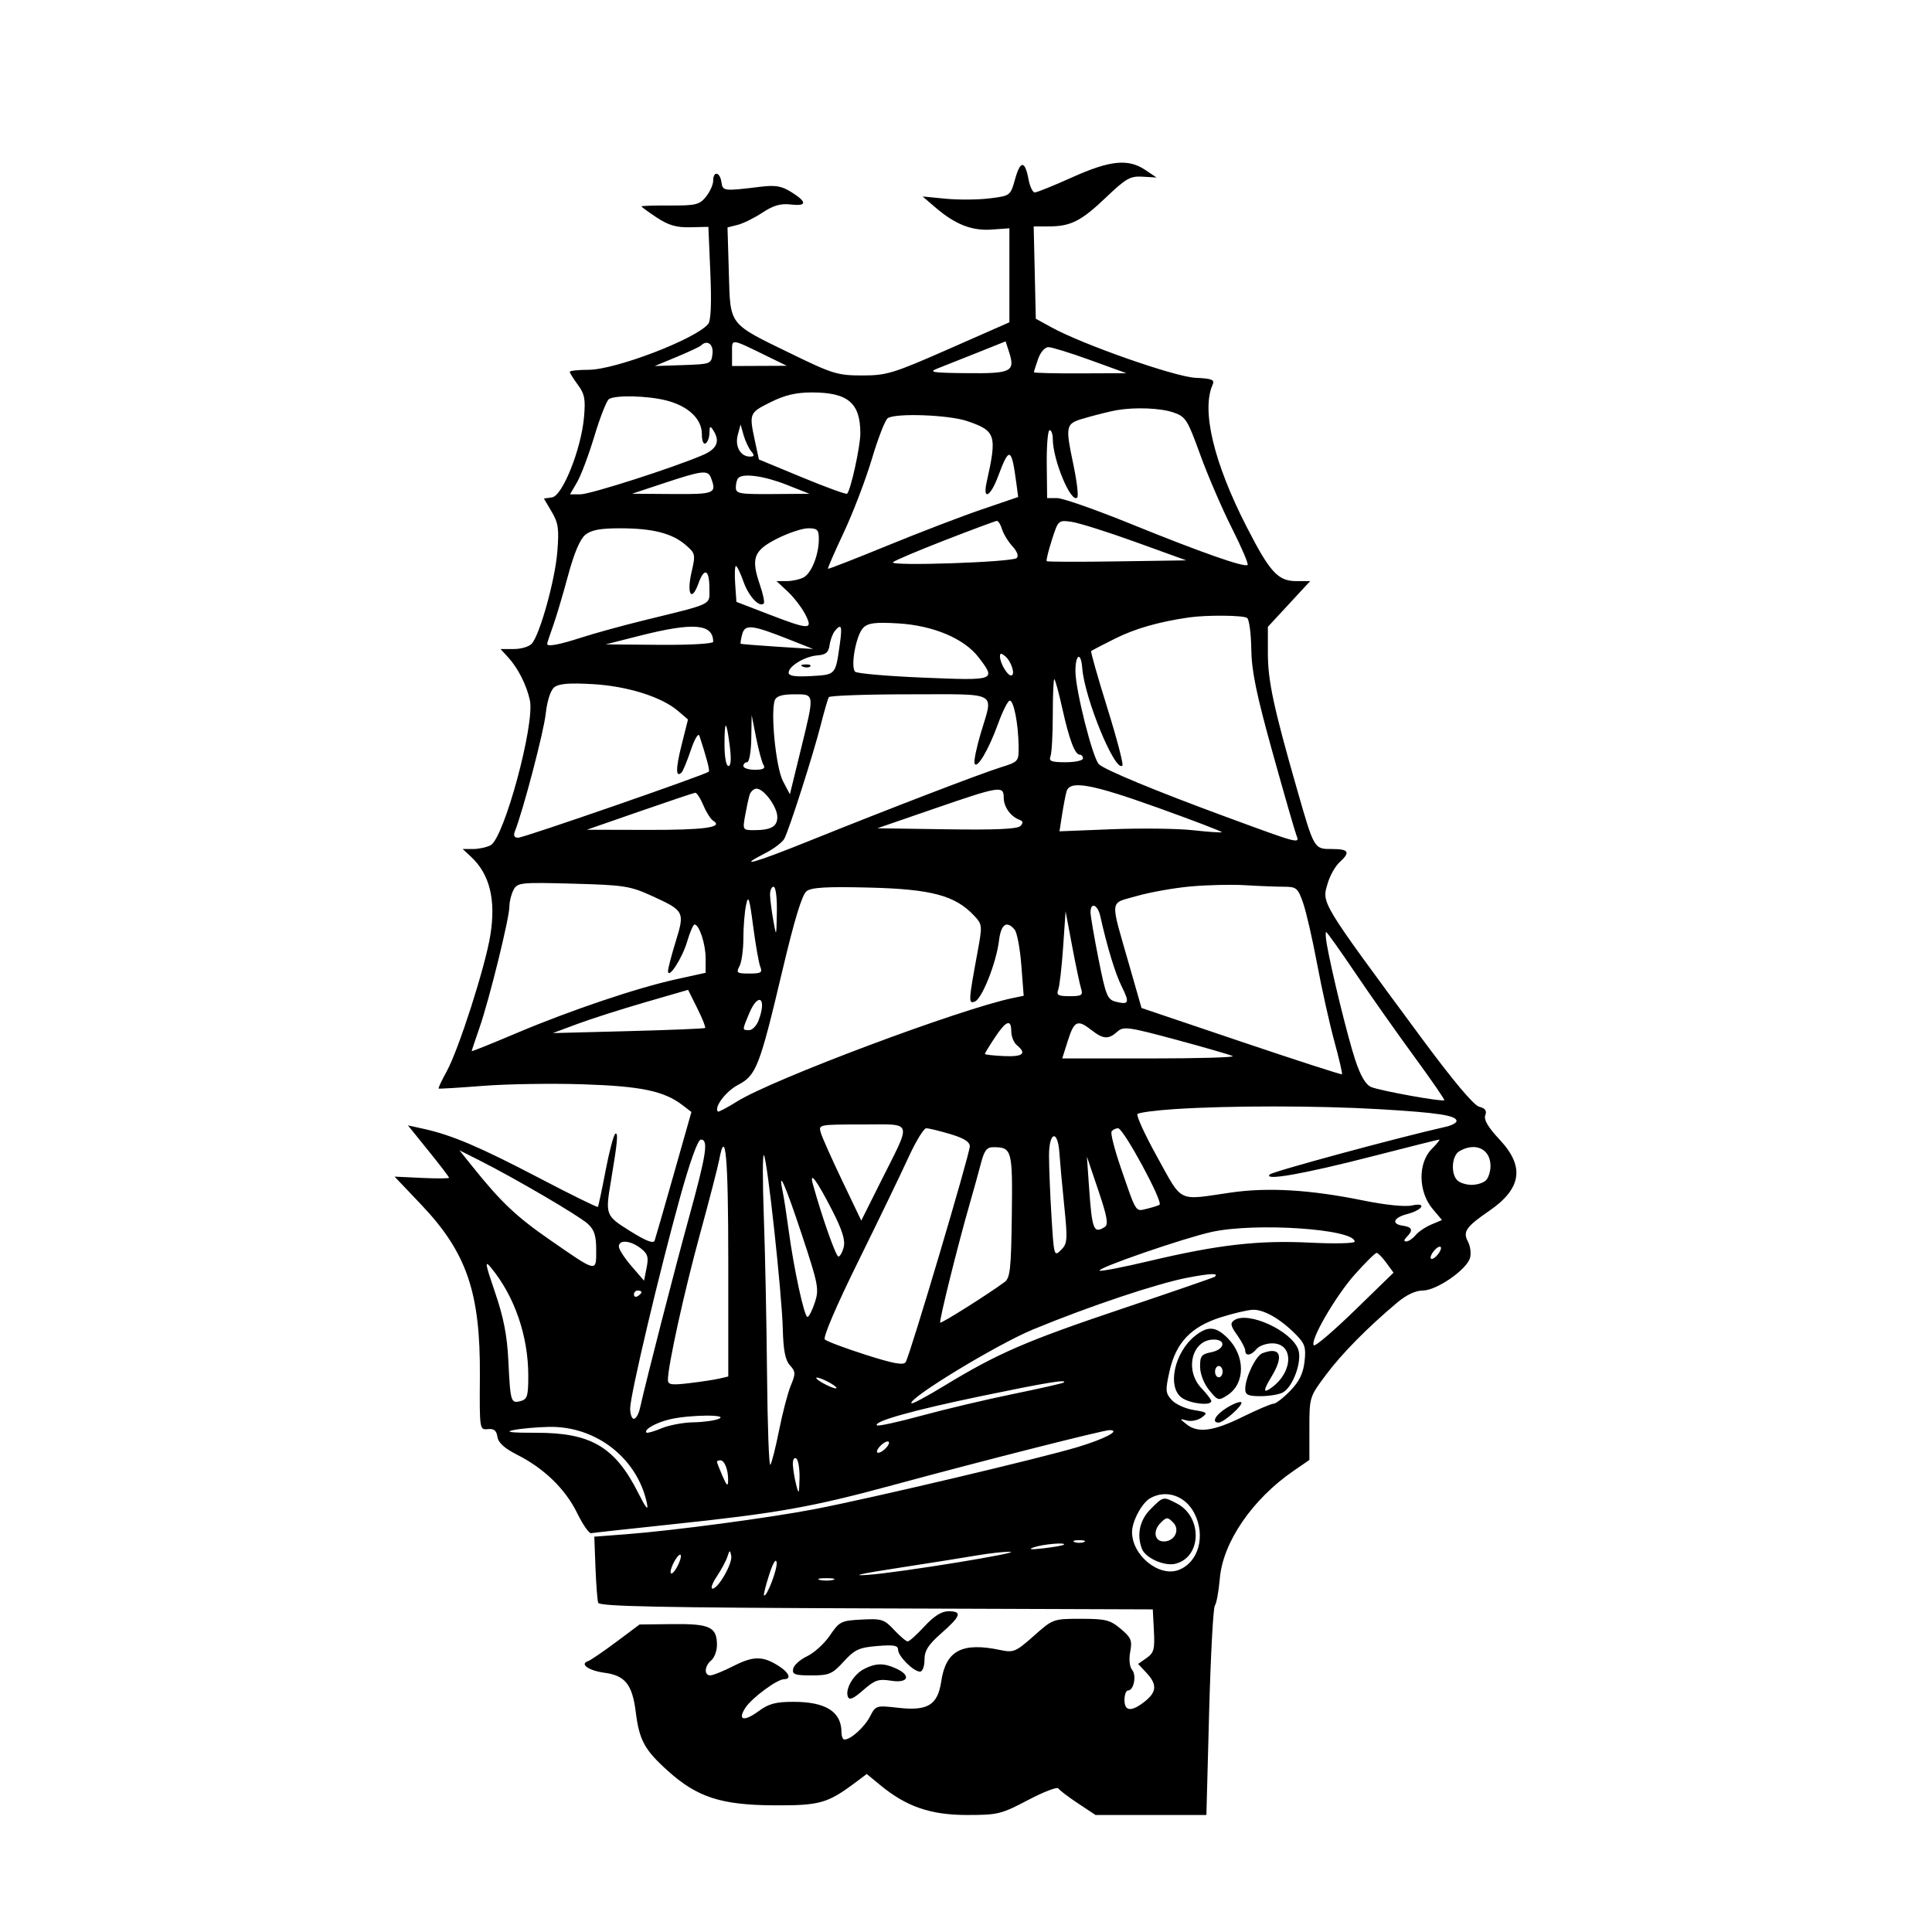 <svg xmlns="http://www.w3.org/2000/svg" width="512" height="512" viewBox="0 0 512 512" version="1.1">
	<path d="M 269.011 47.460 C 267.776 51.871, 267.756 51.887, 262.268 52.572 C 259.240 52.951, 254.004 52.992, 250.631 52.664 L 244.500 52.068 247.925 55.003 C 253.167 59.495, 257.551 61.210, 262.827 60.834 L 267.500 60.500 267.500 72.956 L 267.500 85.412 251.500 92.456 C 236.666 98.987, 234.990 99.500, 228.500 99.500 C 222.036 99.500, 220.619 99.071, 210 93.901 C 192.825 85.539, 193.572 86.499, 193.150 72.224 L 192.797 60.268 195.480 59.594 C 196.955 59.224, 199.912 57.763, 202.051 56.348 C 204.912 54.454, 206.873 53.883, 209.470 54.186 C 213.871 54.700, 213.967 53.578, 209.750 50.930 C 207.138 49.289, 205.518 49.008, 201.500 49.498 C 191.723 50.690, 191.524 50.666, 191.180 48.250 C 190.794 45.528, 189 45.231, 189 47.889 C 189 48.928, 188.139 50.841, 187.088 52.139 C 185.375 54.253, 184.381 54.496, 177.588 54.459 C 173.414 54.436, 170 54.542, 170 54.695 C 170 54.847, 171.825 56.179, 174.055 57.655 C 177.146 59.700, 179.254 60.313, 182.920 60.229 L 187.730 60.120 188.250 72.310 C 188.590 80.273, 188.397 84.962, 187.695 85.832 C 184.478 89.816, 163.120 98, 155.940 98 C 153.223 98, 151 98.243, 151 98.540 C 151 98.838, 151.965 100.386, 153.144 101.981 C 154.949 104.423, 155.204 105.800, 154.756 110.691 C 153.982 119.130, 149.063 131.413, 146.298 131.810 L 144.139 132.121 146.209 135.629 C 147.976 138.625, 148.192 140.184, 147.689 146.318 C 147.082 153.711, 143.145 167.916, 140.978 170.527 C 140.305 171.337, 138.157 172, 136.203 172 L 132.651 172 134.709 174.250 C 137.289 177.072, 139.561 181.579, 140.423 185.584 C 141.776 191.874, 133.597 222.075, 130.023 223.988 C 128.983 224.545, 126.892 225, 125.377 225 L 122.623 225 124.801 227.029 C 129.793 231.680, 131.455 238.393, 129.948 247.822 C 128.625 256.106, 121.584 278.081, 118.388 283.902 C 117.058 286.323, 116.090 288.385, 116.235 288.484 C 116.381 288.582, 121.675 288.258, 128 287.763 C 134.325 287.267, 146.250 287.082, 154.500 287.350 C 169.914 287.852, 175.972 289.121, 180.867 292.871 L 183.233 294.685 178.580 311.092 C 176.020 320.117, 173.729 328.071, 173.487 328.769 C 173.184 329.645, 171.185 328.872, 167.024 326.271 C 160.452 322.163, 160.388 321.996, 161.916 312.934 C 163.618 302.842, 163.885 299.953, 163.069 300.458 C 162.622 300.734, 161.459 305.131, 160.486 310.230 C 159.512 315.328, 158.590 319.652, 158.436 319.838 C 158.283 320.024, 151.259 316.567, 142.829 312.155 C 127.171 303.961, 119.740 300.798, 112.302 299.160 L 108.105 298.236 113.552 304.979 C 116.549 308.687, 119.001 311.896, 119.002 312.111 C 119.003 312.325, 115.758 312.347, 111.789 312.160 L 104.574 311.819 111.645 319.263 C 123.715 331.969, 127.330 342.557, 127.172 364.732 C 127.072 378.847, 127.089 378.962, 129.282 378.732 C 130.907 378.562, 131.580 379.102, 131.819 380.770 C 132.044 382.337, 133.680 383.818, 137.108 385.555 C 144.231 389.164, 149.853 394.637, 152.955 400.983 C 154.438 404.017, 156.102 406.414, 156.651 406.308 C 157.201 406.203, 166.617 405.171, 177.575 404.015 C 206.397 400.976, 214.981 399.447, 237.417 393.357 C 260.482 387.096, 292.400 379, 294.019 379 C 297.157 379, 292.944 381.256, 285.702 383.454 C 276.027 386.390, 231.035 397.016, 216 399.916 C 204 402.231, 178.538 405.626, 165.998 406.585 L 157.496 407.235 157.805 415.367 C 157.976 419.840, 158.299 424.060, 158.524 424.744 C 158.843 425.717, 174.863 426.043, 232.216 426.244 L 305.500 426.500 305.797 432.160 C 306.055 437.075, 305.799 438.027, 303.854 439.390 L 301.613 440.959 303.807 443.294 C 306.693 446.366, 306.575 448.403, 303.365 450.927 C 299.831 453.708, 298 453.562, 298 450.500 C 298 449.125, 298.420 448, 298.933 448 C 300.461 448, 301.255 444.013, 300.023 442.528 C 299.343 441.708, 299.140 439.770, 299.522 437.733 C 300.083 434.742, 299.769 433.983, 297.005 431.658 C 294.210 429.305, 292.997 429, 286.457 429 C 279.108 429, 279.038 429.025, 273.964 433.532 C 269.226 437.740, 268.597 438.009, 265.180 437.288 C 254.941 435.126, 250.665 437.383, 249.433 445.600 C 248.493 451.867, 245.875 453.470, 238.030 452.583 C 232.186 451.922, 232.074 451.956, 230.554 454.895 C 229.089 457.728, 225.457 461, 223.777 461 C 223.350 461, 223 460.137, 223 459.082 C 223 453.622, 218.861 451, 210.244 451 C 205.590 451, 203.703 451.506, 201.045 453.467 C 197.129 456.356, 195.368 455.894, 197.559 452.551 C 199.278 449.926, 205.962 445, 207.804 445 C 209.763 445, 209.167 443.339, 206.604 441.660 C 202.274 438.823, 199.763 438.780, 194.500 441.452 C 191.750 442.849, 188.938 443.994, 188.250 443.996 C 186.524 444.002, 186.680 441.510, 188.500 440 C 189.325 439.315, 190 437.492, 190 435.949 C 190 431.182, 188.127 430.292, 178.330 430.404 L 169.500 430.505 163.256 435.167 C 159.822 437.732, 156.479 440.007, 155.829 440.224 C 153.523 440.992, 156.011 442.738, 160.215 443.302 C 165.683 444.035, 167.571 446.413, 168.483 453.712 C 169.418 461.193, 170.814 463.748, 177.007 469.316 C 184.754 476.282, 191.085 478.343, 205 478.429 C 217.182 478.504, 219.273 477.925, 226.600 472.446 L 229.699 470.128 233.275 473.075 C 240.192 478.777, 246.573 480.979, 256.202 480.990 C 264.416 480.999, 265.327 480.778, 272.420 477.042 C 276.553 474.866, 280.175 473.474, 280.468 473.949 C 280.762 474.424, 283.104 476.205, 285.673 477.907 L 290.343 481 305.024 481 L 319.706 481 320.433 453.756 C 320.833 438.772, 321.514 426.059, 321.947 425.506 C 322.380 424.953, 322.976 421.687, 323.272 418.250 C 324.096 408.681, 331.896 397.300, 342.750 389.829 L 347 386.904 347 378.562 C 347 370.268, 347.025 370.186, 351.379 364.360 C 355.603 358.708, 362.365 351.849, 370.285 345.185 C 372.703 343.150, 375.155 342, 377.077 342 C 380.703 342, 388.721 336.447, 389.576 333.343 C 389.903 332.157, 389.651 330.216, 389.016 329.029 C 387.613 326.408, 388.506 325.124, 394.691 320.868 C 403.241 314.986, 404.106 309.166, 397.482 302.085 C 394.369 298.757, 393.166 296.731, 393.612 295.568 C 394.076 294.360, 393.615 293.712, 391.989 293.287 C 390.531 292.906, 385.026 286.340, 376.609 274.942 C 349.594 238.359, 350.250 239.446, 351.882 234 C 352.487 231.979, 353.887 229.508, 354.991 228.508 C 357.941 225.838, 357.473 225, 353.035 225 C 348.212 225, 348.312 225.172, 343.677 209 C 337.534 187.564, 336 180.399, 336 173.140 L 336 166.114 341.608 160.057 L 347.215 154 343.562 154 C 338.661 154, 336.549 151.688, 330.313 139.500 C 321.634 122.538, 318.331 108.664, 321.368 101.930 C 321.955 100.627, 321.179 100.320, 316.799 100.120 C 311.362 99.872, 286.892 91.295, 278.630 86.741 L 274.500 84.465 274.219 72.232 L 273.938 60 277.904 60 C 283.760 60, 286.512 58.607, 293.131 52.293 C 298.401 47.267, 299.537 46.624, 302.801 46.821 L 306.500 47.043 303.500 45.028 C 298.984 41.995, 294.141 42.488, 284.119 47 C 279.233 49.200, 274.783 51, 274.229 51 C 273.676 51, 272.930 49.441, 272.573 47.535 C 271.622 42.470, 270.416 42.444, 269.011 47.460 M 194 93.521 L 194 97 201.250 96.969 L 208.500 96.937 203.962 94.719 C 193.358 89.534, 194 89.611, 194 93.521 M 258.963 93.481 C 254.818 95.141, 250.093 97.015, 248.463 97.644 C 245.929 98.622, 247.061 98.803, 256.281 98.894 C 268.117 99.010, 269.104 98.502, 267.379 93.175 L 266.500 90.462 258.963 93.481 M 185.759 91.574 C 185.444 91.890, 182.556 93.241, 179.343 94.576 L 173.500 97.005 181 96.753 C 188.367 96.504, 188.506 96.451, 188.816 93.750 C 189.112 91.183, 187.382 89.952, 185.759 91.574 M 275.098 95.149 C 274.494 96.881, 274 98.456, 274 98.649 C 274 98.842, 279.512 98.978, 286.250 98.950 L 298.500 98.900 289 95.451 C 283.775 93.554, 278.757 92.001, 277.848 92.001 C 276.893 92, 275.732 93.330, 275.098 95.149 M 204.196 106.589 C 198.558 109.399, 198.496 109.552, 200.058 116.833 L 201.115 121.764 212.590 126.516 C 218.902 129.129, 224.257 131.076, 224.491 130.842 C 225.464 129.870, 228 118.300, 228 114.837 C 228 106.776, 224.708 104, 215.149 104 C 210.960 104, 207.978 104.705, 204.196 106.589 M 161.377 105.765 C 160.760 106.169, 159.035 110.550, 157.546 115.500 C 156.056 120.450, 153.989 125.963, 152.952 127.750 L 151.067 131 153.825 131 C 156.482 131, 178.536 123.921, 186.250 120.592 C 190.055 118.950, 190.896 116.933, 189 114 C 188.212 112.781, 188.028 112.910, 188.015 114.691 C 188.007 115.896, 187.550 117.160, 187 117.500 C 186.415 117.861, 186 116.828, 186 115.011 C 186 111.002, 182.360 107.580, 176.533 106.113 C 171.535 104.854, 163.066 104.660, 161.377 105.765 M 296 108.690 C 294.625 108.919, 291.137 109.771, 288.250 110.582 C 282.193 112.283, 282.205 112.238, 284.562 123.647 C 285.421 127.806, 285.834 131.499, 285.480 131.853 C 283.845 133.489, 279 121.875, 279 116.318 C 279 115.043, 278.619 114, 278.152 114 C 277.686 114, 277.349 118.050, 277.402 123 L 277.500 131.999 280.166 132 C 281.632 132, 290.407 135.076, 299.666 138.835 C 318.329 146.414, 329.868 150.465, 330.626 149.707 C 330.900 149.433, 329.003 144.999, 326.409 139.854 C 323.815 134.709, 320.064 126, 318.073 120.500 C 314.696 111.172, 314.220 110.420, 310.977 109.306 C 307.566 108.136, 300.950 107.863, 296 108.690 M 235.272 110.811 C 234.597 111.240, 232.710 116.070, 231.080 121.545 C 229.449 127.020, 226.108 135.775, 223.656 141 C 221.204 146.225, 219.294 150.604, 219.413 150.731 C 219.531 150.858, 226.575 148.114, 235.064 144.634 C 243.554 141.154, 254.849 136.823, 260.164 135.009 L 269.828 131.712 269.349 128.106 C 268.071 118.477, 267.473 118.248, 264.496 126.250 C 262.471 131.692, 260.360 132.741, 261.478 127.750 C 264.266 115.297, 263.910 114.180, 256.334 111.598 C 251.461 109.938, 237.470 109.415, 235.272 110.811 M 195.518 115.263 C 194.705 118.293, 196.228 121, 198.745 121 C 199.935 121, 199.999 120.703, 199.053 119.564 C 198.398 118.774, 197.501 116.862, 197.060 115.314 L 196.259 112.500 195.518 115.263 M 176 128.027 L 167.500 130.845 178.250 130.922 C 189.457 131.003, 190 130.771, 188.393 126.582 C 187.595 124.502, 186.112 124.675, 176 128.027 M 195.667 126.667 C 195.300 127.033, 195 128.158, 195 129.167 C 195 130.824, 195.936 130.993, 204.750 130.930 L 214.500 130.859 208.500 128.481 C 202.608 126.146, 196.983 125.351, 195.667 126.667 M 250.500 143.126 C 243.350 145.903, 237.113 148.545, 236.640 148.997 C 235.488 150.100, 268.241 148.995, 269.437 147.891 C 270.005 147.367, 269.559 146.137, 268.302 144.763 C 267.162 143.518, 265.923 141.488, 265.548 140.250 C 265.172 139.012, 264.558 138.017, 264.183 138.039 C 263.807 138.060, 257.650 140.349, 250.500 143.126 M 278.753 143.094 C 277.821 146.008, 277.206 148.539, 277.386 148.719 C 277.566 148.899, 285.963 148.923, 296.047 148.773 L 314.381 148.500 300.940 143.642 C 293.548 140.970, 285.913 138.562, 283.973 138.290 C 280.479 137.801, 280.431 137.845, 278.753 143.094 M 155.092 141.750 C 153.706 142.889, 152.119 146.644, 150.547 152.500 C 149.218 157.450, 147.427 163.469, 146.566 165.876 C 145.704 168.282, 145 170.420, 145 170.626 C 145 171.460, 148.071 170.893, 154.120 168.944 C 157.629 167.813, 165 165.784, 170.500 164.434 C 189.286 159.824, 188 160.442, 188 156.019 C 188 150.867, 186.674 150.247, 185.081 154.653 C 183.260 159.689, 181.922 157.449, 183.269 151.619 C 184.355 146.919, 184.297 146.652, 181.697 144.416 C 178.090 141.313, 172.977 140.012, 164.361 140.006 C 159.033 140.001, 156.681 140.444, 155.092 141.750 M 205.929 142.750 C 199.697 145.907, 198.952 147.931, 201.405 155.049 C 202.233 157.454, 202.685 159.649, 202.408 159.926 C 201.249 161.085, 198.398 158.026, 197.031 154.157 C 196.223 151.871, 195.323 150, 195.031 149.999 C 194.739 149.999, 194.649 152.137, 194.830 154.749 L 195.160 159.500 203.596 162.750 C 214.612 166.994, 215.566 166.996, 213.377 162.762 C 212.456 160.982, 210.372 158.282, 208.746 156.762 L 205.788 154 208.460 154 C 209.929 154, 211.955 153.559, 212.961 153.021 C 215.061 151.897, 217 147.015, 217 142.851 C 217 140.390, 216.614 140, 214.179 140 C 212.628 140, 208.915 141.238, 205.929 142.750 M 315 163.637 C 307.020 164.803, 300.806 166.587, 295.500 169.239 C 292.200 170.888, 289.351 172.370, 289.170 172.532 C 288.988 172.694, 290.908 179.459, 293.436 187.564 C 295.964 195.670, 297.769 202.564, 297.448 202.886 C 295.540 204.793, 287.418 185.073, 286.807 177.049 C 286.470 172.631, 285 173.300, 285 177.872 C 285 182.861, 289.609 201.074, 291.246 202.555 C 292.937 204.085, 306.306 209.622, 324.500 216.326 C 344.464 223.684, 344.484 223.689, 343.566 221.365 C 343.160 220.339, 340.326 210.500, 337.266 199.500 C 332.950 183.979, 331.681 177.820, 331.602 172 C 331.546 167.875, 331.050 164.169, 330.500 163.765 C 329.500 163.030, 319.711 162.950, 315 163.637 M 228.748 166.394 C 226.871 168.272, 225.325 176.731, 226.625 178.011 C 227.106 178.485, 235.262 179.192, 244.750 179.583 C 263.921 180.373, 264.020 180.337, 259.357 174.224 C 255.537 169.215, 247.304 165.745, 237.959 165.204 C 231.873 164.851, 230.056 165.086, 228.748 166.394 M 169.500 168.487 L 160.500 170.770 174.750 170.885 C 182.821 170.950, 189 170.602, 189 170.082 C 189 165.289, 183.787 164.862, 169.500 168.487 M 196.682 168.110 C 196.350 169.376, 196.174 170.495, 196.290 170.595 C 196.405 170.695, 200.775 171.051, 206 171.385 L 215.500 171.994 209.028 169.428 C 199.252 165.551, 197.402 165.354, 196.682 168.110 M 221.218 167.250 C 220.654 167.938, 220.036 169.617, 219.846 170.982 C 219.579 172.897, 218.850 173.514, 216.655 173.680 C 213.313 173.932, 209.001 176.520, 208.998 178.273 C 208.997 179.143, 210.731 179.402, 214.958 179.163 C 221.513 178.793, 221.404 178.913, 222.557 170.750 C 223.250 165.836, 222.974 165.113, 221.218 167.250 M 265 173.943 C 265 175.682, 266.930 179, 267.942 179 C 269.181 179, 268.051 175.287, 266.392 173.910 C 265.336 173.034, 265 173.042, 265 173.943 M 212.813 176.683 C 213.534 176.972, 214.397 176.936, 214.729 176.604 C 215.061 176.272, 214.471 176.036, 213.417 176.079 C 212.252 176.127, 212.015 176.364, 212.813 176.683 M 279 189.418 C 279 194.598, 278.727 199.548, 278.393 200.418 C 277.894 201.720, 278.603 202, 282.393 202 C 284.927 202, 287 201.550, 287 201 C 287 200.450, 286.622 200, 286.161 200 C 284.856 200, 283.380 196.096, 281.512 187.701 C 280.570 183.465, 279.619 180, 279.400 180 C 279.180 180, 279 184.238, 279 189.418 M 146.869 182.158 C 145.890 182.963, 144.990 185.767, 144.620 189.166 C 144.096 193.970, 138.684 214.619, 136.473 220.250 C 135.997 221.462, 136.265 222, 137.346 222 C 138.820 222, 187.049 205.284, 187.831 204.502 C 188.147 204.186, 187.304 200.950, 185.357 195 C 185.078 194.148, 184.094 195.777, 183.080 198.770 C 182.098 201.668, 181.003 204.330, 180.647 204.686 C 179.054 206.279, 179.045 203.734, 180.620 197.462 L 182.325 190.676 179.711 188.428 C 175.344 184.672, 166.264 181.820, 157 181.296 C 150.775 180.944, 148.063 181.175, 146.869 182.158 M 205.345 185.542 C 204.145 188.671, 205.620 203.447, 207.489 207 L 209.329 210.500 212.143 199 C 215.919 183.572, 215.967 184, 210.469 184 C 207.308 184, 205.758 184.467, 205.345 185.542 M 219.649 184.759 C 219.391 185.177, 218.440 188.439, 217.536 192.009 C 215.555 199.830, 209.166 219.807, 207.865 222.247 C 207.352 223.207, 205.105 224.926, 202.870 226.066 C 194.936 230.114, 199.734 228.779, 214.514 222.827 C 235.810 214.251, 259.689 205.078, 265.250 203.337 C 269.937 201.869, 269.999 201.794, 269.942 197.675 C 269.860 191.696, 268.620 185.469, 267.555 185.685 C 267.054 185.787, 265.661 188.583, 264.461 191.898 C 261.977 198.760, 258.841 204.022, 258.265 202.295 C 258.051 201.654, 258.804 198.015, 259.938 194.207 C 263.263 183.043, 265.033 184, 241.059 184 C 229.541 184, 219.907 184.342, 219.649 184.759 M 199.098 195.750 C 199.044 199.188, 198.550 202, 198 202 C 197.450 202, 197 202.450, 197 203 C 197 203.550, 198.377 204, 200.059 204 C 202.252 204, 202.899 203.646, 202.344 202.750 C 201.919 202.063, 201.036 198.800, 200.383 195.500 L 199.196 189.500 199.098 195.750 M 192 197.333 C 192 200.570, 192.444 203, 193.034 203 C 193.701 203, 193.830 201.132, 193.399 197.750 C 192.494 190.656, 192 190.509, 192 197.333 M 282.640 209.750 C 282.369 210.713, 281.837 213.481, 281.459 215.903 L 280.773 220.306 294.742 219.753 C 302.424 219.449, 312.038 219.566, 316.105 220.013 C 320.172 220.461, 323.631 220.698, 323.790 220.540 C 323.950 220.382, 316.408 217.496, 307.030 214.127 C 289.189 207.715, 283.503 206.695, 282.640 209.750 M 198.621 210.750 C 198.338 211.713, 197.808 214.188, 197.442 216.250 C 196.794 219.904, 196.855 220, 199.807 220 C 204.303 220, 206 219.048, 206 216.528 C 206 213.864, 202.443 209, 200.495 209 C 199.747 209, 198.903 209.787, 198.621 210.750 M 247.500 214.329 L 232.500 219.500 250.927 219.773 C 263.828 219.965, 269.675 219.702, 270.427 218.898 C 271.196 218.075, 271.141 217.619, 270.232 217.286 C 267.846 216.412, 266 213.858, 266 211.429 C 266 208.124, 265.082 208.268, 247.500 214.329 M 169.500 215.033 L 155.500 219.893 171.500 219.931 C 186.727 219.968, 191.844 219.258, 189.005 217.503 C 188.340 217.092, 187.161 215.236, 186.385 213.378 C 185.608 211.520, 184.642 210.039, 184.237 210.087 C 183.831 210.134, 177.200 212.360, 169.500 215.033 M 136.092 235.828 C 135.492 236.950, 135 238.922, 135 240.209 C 135 243.288, 129.669 264.890, 127.055 272.407 C 125.925 275.655, 125 278.427, 125 278.567 C 125 278.707, 130.287 276.581, 136.750 273.842 C 151.025 267.794, 168.797 261.797, 179.250 259.501 L 187 257.799 187 253.947 C 187 250.183, 185.296 245, 184.058 245 C 183.716 245, 182.833 247.043, 182.096 249.540 C 180.793 253.954, 177.100 259.654, 177.033 257.355 C 177.015 256.726, 177.928 253.206, 179.062 249.533 C 181.510 241.608, 181.380 241.358, 172.735 237.418 C 166.980 234.794, 165.372 234.545, 151.842 234.181 C 137.900 233.806, 137.131 233.886, 136.092 235.828 M 315.500 234.918 C 311.100 235.319, 304.666 236.466, 301.202 237.468 C 293.906 239.579, 294.097 237.728, 299.304 255.915 L 302.515 267.130 328.936 276.054 C 343.467 280.962, 355.484 284.850, 355.640 284.694 C 355.796 284.537, 354.884 280.605, 353.614 275.955 C 352.344 271.305, 350.295 262.100, 349.061 255.500 C 347.826 248.900, 346.145 241.588, 345.325 239.250 C 343.938 235.296, 343.579 235, 340.167 234.993 C 338.150 234.989, 333.575 234.807, 330 234.588 C 326.425 234.369, 319.900 234.518, 315.500 234.918 M 204.074 237.250 C 204.115 238.488, 204.509 241.525, 204.949 244 C 205.733 248.404, 205.752 248.355, 205.875 241.750 C 205.947 237.833, 205.580 235, 205 235 C 204.450 235, 204.033 236.012, 204.074 237.250 M 213.752 236.172 C 212.556 237.081, 210.550 243.647, 207.391 257 C 201.307 282.709, 200.425 284.989, 195.583 287.509 C 192.379 289.177, 189.141 293.474, 190.252 294.585 C 190.414 294.747, 192.731 293.521, 195.401 291.859 C 204.855 285.974, 254.397 267.399, 268.394 264.491 L 271.288 263.890 270.666 255.824 C 270.324 251.388, 269.529 247.137, 268.900 246.379 C 266.798 243.847, 265.272 244.902, 264.747 249.250 C 264.039 255.122, 260.255 264.688, 258.352 265.418 C 256.602 266.090, 256.640 265.396, 259.063 252.276 C 260.367 245.223, 260.344 244.995, 258.101 242.607 C 253.132 237.319, 246.831 235.633, 230.500 235.221 C 219.098 234.934, 215.081 235.162, 213.752 236.172 M 197.709 239.875 C 197.319 241.731, 197 245.698, 197 248.691 C 197 251.683, 196.534 255.002, 195.965 256.066 C 195.029 257.814, 195.281 258, 198.572 258 C 201.647 258, 202.102 257.728, 201.497 256.250 C 201.102 255.287, 200.248 250.450, 199.599 245.500 C 198.595 237.850, 198.312 237.006, 197.709 239.875 M 288.999 241.750 C 288.999 242.713, 289.955 248.303, 291.124 254.173 C 293.066 263.923, 293.465 264.900, 295.743 265.472 C 299.208 266.341, 299.419 265.755, 297.228 261.347 C 295.531 257.931, 293.406 250.940, 291.576 242.750 C 290.898 239.716, 289 238.980, 288.999 241.750 M 281.734 251.067 C 281.373 256.329, 280.787 261.391, 280.432 262.317 C 279.899 263.706, 280.428 264, 283.460 264 C 286.662 264, 287.054 263.746, 286.509 262.028 C 286.165 260.944, 285.097 255.882, 284.137 250.778 L 282.390 241.500 281.734 251.067 M 351.619 250.250 C 352.860 257.346, 357.158 274.848, 359.126 280.819 C 360.533 285.087, 361.906 287.439, 363.355 288.066 C 365.619 289.044, 382.279 292.055, 382.761 291.572 C 382.917 291.417, 379.291 286.162, 374.704 279.895 C 370.117 273.628, 363.097 263.663, 359.104 257.750 C 355.111 251.838, 351.666 247, 351.447 247 C 351.229 247, 351.306 248.463, 351.619 250.250 M 170.927 265.628 C 164.642 267.449, 156.575 270.027, 153 271.359 L 146.500 273.779 166.500 273.260 C 177.500 272.974, 186.664 272.597, 186.865 272.422 C 187.066 272.247, 186.133 269.902, 184.792 267.211 L 182.354 262.318 170.927 265.628 M 198.513 268.622 C 196.657 273.066, 196.656 273, 198.525 273 C 199.363 273, 200.488 271.846, 201.025 270.435 C 203.302 264.444, 200.964 262.757, 198.513 268.622 M 263.633 274.979 C 262.185 277.167, 261 279.111, 261 279.300 C 261 279.488, 263.250 279.745, 266 279.871 C 271.101 280.103, 272.177 279.221, 269.500 277 C 268.675 276.315, 268 274.685, 268 273.378 C 268 269.942, 266.634 270.443, 263.633 274.979 M 283 275.763 L 281.500 280.500 304.678 280.500 C 317.425 280.500, 327.325 280.220, 326.678 279.879 C 326.030 279.537, 319.282 277.583, 311.682 275.536 C 298.968 272.112, 297.722 271.941, 296.103 273.407 C 293.787 275.502, 292.345 275.416, 289.273 273 C 285.574 270.091, 284.670 270.489, 283 275.763 M 311.323 293.922 C 306.275 294.252, 301.830 294.837, 301.444 295.223 C 301.058 295.608, 303.434 300.779, 306.723 306.712 C 313.476 318.894, 311.908 318.133, 326 316.067 C 335.958 314.607, 347.148 315.266, 361.295 318.145 C 367.096 319.326, 372.346 319.863, 374.170 319.463 C 378.237 318.569, 377.061 320.668, 372.890 321.749 C 369.264 322.688, 368.637 324.377, 371.750 324.820 C 374.272 325.178, 374.572 326.028, 372.800 327.800 C 372.018 328.582, 371.976 329, 372.678 329 C 373.270 329, 374.373 328.256, 375.127 327.347 C 375.882 326.437, 377.769 325.160, 379.320 324.507 L 382.141 323.321 379.672 320.387 C 375.822 315.811, 375.718 308.191, 379.455 304.455 C 380.805 303.105, 381.689 302, 381.419 302 C 381.150 302, 373.177 303.995, 363.702 306.434 C 345.599 311.093, 334.740 313.013, 336.500 311.243 C 337.292 310.446, 370.279 301.513, 383.250 298.583 C 384.762 298.241, 386 297.569, 386 297.089 C 386 295.611, 381.100 294.859, 365.500 293.945 C 349.165 292.987, 325.802 292.978, 311.323 293.922 M 217.541 300.250 C 217.912 301.488, 220.473 307.219, 223.231 312.986 L 228.246 323.472 233.490 312.986 C 241.708 296.555, 242.190 298, 228.500 298 C 216.901 298, 216.867 298.007, 217.541 300.250 M 240.686 306.859 C 238.710 311.181, 232.725 323.574, 227.386 334.398 C 221.587 346.155, 218.045 354.438, 218.589 354.972 C 219.090 355.464, 223.948 357.287, 229.385 359.023 C 236.822 361.399, 239.457 361.879, 240.024 360.961 C 241.168 359.111, 257.021 305.749, 257.010 303.789 C 257.003 302.595, 255.433 301.612, 251.818 300.539 C 248.969 299.692, 246.106 299, 245.458 299 C 244.809 299, 242.662 302.536, 240.686 306.859 M 294.579 299.872 C 294.283 300.352, 295.333 304.514, 296.913 309.122 C 301.205 321.638, 300.854 321.070, 303.854 320.355 C 305.309 320.007, 306.850 319.527, 307.277 319.286 C 308.380 318.665, 297.751 299.012, 296.309 299.005 C 295.654 299.002, 294.876 299.392, 294.579 299.872 M 278 306.261 C 278 309.246, 278.295 316.514, 278.656 322.411 C 279.296 332.867, 279.358 333.086, 281.174 331.270 C 282.887 329.558, 282.955 328.610, 282.023 319.454 C 281.467 313.979, 280.896 307.735, 280.755 305.577 C 280.343 299.240, 278 299.822, 278 306.261 M 180.237 317.250 C 174.675 337.311, 167.001 369.778, 167 373.250 C 167 374.762, 167.441 376, 167.981 376 C 168.520 376, 169.241 374.762, 169.582 373.250 C 171.417 365.113, 178.784 336.451, 182.609 322.561 C 187.232 305.781, 187.806 302, 185.733 302 C 184.950 302, 182.849 307.829, 180.237 317.250 M 190.580 307.427 C 190.226 309.312, 187.926 318.199, 185.469 327.177 C 181.335 342.281, 177 361.981, 177 365.666 C 177 366.984, 177.907 367.122, 182.750 366.541 C 185.912 366.162, 189.512 365.611, 190.750 365.317 L 193 364.783 193 334.392 C 193 306.433, 192.277 298.379, 190.580 307.427 M 259.969 308.250 C 259.360 310.587, 258.019 315.425, 256.990 319 C 253.809 330.045, 248.816 350.150, 249.167 350.501 C 249.463 350.796, 261.743 343.064, 266.217 339.766 C 267.701 338.671, 267.961 336.290, 268.141 322.167 C 268.363 304.712, 268.186 304.049, 263.289 304.015 C 261.523 304.003, 260.854 304.856, 259.969 308.250 M 386.750 305.080 C 384.740 306.251, 384.401 311.001, 386.200 312.800 C 386.860 313.460, 388.570 314, 390 314 C 391.430 314, 393.140 313.460, 393.800 312.800 C 394.460 312.140, 395 310.430, 395 309 C 395 304.493, 391.012 302.598, 386.750 305.080 M 125.127 309.046 C 132.808 318.621, 136.779 322.385, 145.756 328.600 C 158.347 337.318, 158 337.242, 158 331.281 C 158 327.439, 157.503 325.896, 155.750 324.302 C 153.412 322.174, 136.472 312.261, 127.127 307.550 L 121.754 304.842 125.127 309.046 M 202.423 322.500 C 202.766 331.850, 203.149 350.611, 203.273 364.191 C 203.398 377.771, 203.788 388.571, 204.140 388.191 C 204.492 387.811, 205.537 383.696, 206.462 379.046 C 207.387 374.397, 208.793 369.039, 209.586 367.140 C 210.881 364.040, 210.856 363.498, 209.338 361.820 C 208.103 360.456, 207.594 357.869, 207.450 352.226 C 207.210 342.777, 203.315 306.975, 202.434 306.119 C 202.085 305.778, 202.079 313.150, 202.423 322.500 M 288.599 314.500 C 289.401 325.964, 289.821 327.035, 292.784 325.155 C 293.791 324.516, 293.417 322.412, 291.054 315.420 L 288.040 306.500 288.599 314.500 M 215.471 314 C 217.899 322.727, 221.530 333, 222.187 333 C 222.613 333, 223.247 331.866, 223.595 330.479 C 224.049 328.667, 223.186 325.926, 220.523 320.729 C 216.427 312.734, 214.348 309.965, 215.471 314 M 207.417 315.750 C 207.733 317.262, 208.444 321.875, 208.997 326 C 210.370 336.235, 213.137 349, 213.985 349 C 214.367 349, 215.245 347.286, 215.937 345.192 C 217.110 341.637, 216.880 340.437, 212.493 327.192 C 208.096 313.916, 206.084 309.380, 207.417 315.750 M 321 326.500 C 313.448 328.190, 290.715 336.049, 291.400 336.733 C 291.655 336.989, 297.632 335.831, 304.682 334.160 C 322.885 329.846, 333.534 328.635, 347.250 329.317 C 353.712 329.638, 359 329.518, 359 329.049 C 359 325.683, 332.576 323.911, 321 326.500 M 164 330.333 C 164 331.067, 165.501 333.404, 167.336 335.526 L 170.673 339.386 171.357 335.963 C 171.926 333.118, 171.658 332.245, 169.771 330.792 C 167.067 328.711, 164 328.467, 164 330.333 M 380 331.500 C 379.293 332.352, 378.940 333.273, 379.215 333.548 C 379.490 333.823, 380.293 333.352, 381 332.500 C 381.707 331.648, 382.060 330.727, 381.785 330.452 C 381.510 330.177, 380.707 330.648, 380 331.500 M 359.093 337.685 C 353.891 343.521, 347.035 355.368, 348.190 356.523 C 348.546 356.880, 353.442 352.694, 359.069 347.222 L 369.299 337.273 367.400 334.668 C 366.355 333.235, 365.198 332.049, 364.830 332.031 C 364.461 332.014, 361.880 334.558, 359.093 337.685 M 131.193 342.500 C 133.444 349.072, 134.394 353.928, 134.714 360.500 C 135.253 371.562, 135.377 371.976, 137.939 371.306 C 139.740 370.835, 140 369.987, 140 364.593 C 140 354.061, 136.376 343.541, 130.138 335.963 C 128.398 333.849, 128.548 334.776, 131.193 342.500 M 314.755 338.590 C 306.703 340.120, 288.598 346.185, 273.750 352.325 C 264.196 356.276, 240.403 370.737, 241.558 371.891 C 241.779 372.113, 245.682 370.027, 250.230 367.256 C 264.298 358.684, 271.921 355.377, 297.132 346.905 C 310.534 342.402, 321.688 338.556, 321.917 338.359 C 323.078 337.359, 320.857 337.431, 314.755 338.590 M 168 343.059 C 168 343.641, 168.450 343.840, 169 343.500 C 169.550 343.160, 170 342.684, 170 342.441 C 170 342.198, 169.550 342, 169 342 C 168.450 342, 168 342.477, 168 343.059 M 323.500 349.103 C 315.644 351.596, 311.632 355.818, 309.941 363.373 C 308.802 368.465, 308.855 369.182, 310.510 371.011 C 311.515 372.122, 314.130 373.317, 316.321 373.667 C 319.965 374.250, 320.147 374.420, 318.455 375.657 C 317.437 376.401, 315.681 376.759, 314.552 376.453 C 312.535 375.906, 312.533 375.923, 314.441 377.448 C 317.445 379.850, 321.536 379.313, 329.275 375.500 C 333.183 373.575, 336.881 372, 337.494 372 C 338.106 372, 340.097 370.464, 341.917 368.586 C 344.323 366.103, 345.360 363.985, 345.716 360.825 C 346.143 357.043, 345.836 356.105, 343.353 353.594 C 339.310 349.507, 334.911 346.992, 332 347.104 C 330.625 347.156, 326.800 348.056, 323.500 349.103 M 327.108 349.860 C 325.956 350.632, 326.086 351.312, 327.858 353.801 C 329.036 355.455, 330 357.302, 330 357.904 C 330 359.466, 331.541 359.258, 333 357.500 C 333.685 356.675, 335.551 356, 337.147 356 C 342.843 356, 342.798 363.421, 337.077 367.668 C 334.709 369.426, 334.669 368.592, 336.942 364.863 C 340.331 359.305, 339.359 356.774, 334.545 358.621 C 332.781 359.298, 330 365.113, 330 368.122 C 330 369.651, 330.755 370, 334.066 370 C 336.302 370, 338.948 369.563, 339.945 369.029 C 342.695 367.558, 345.174 360.587, 344.024 357.562 C 342.139 352.605, 330.750 347.419, 327.108 349.860 M 316.762 353.973 C 311.213 358.337, 309.215 367.636, 313.223 370.443 C 315.446 372, 321 372.616, 321 371.305 C 321 370.922, 319.847 369.406, 318.437 367.934 C 313.831 363.126, 315.853 355, 321.655 355 C 325.064 355, 324.548 357.640, 321 358.350 C 318.389 358.872, 318.005 359.375, 318.036 362.225 C 318.057 364.151, 319.054 366.701, 320.457 368.417 C 322.762 371.237, 322.924 371.280, 325.345 369.694 C 330.043 366.616, 330.040 359.313, 325.339 354.612 C 322.215 351.487, 320.120 351.331, 316.762 353.973 M 322 363.500 C 322 364.325, 322.450 365, 323 365 C 323.550 365, 324 364.325, 324 363.500 C 324 362.675, 323.550 362, 323 362 C 322.450 362, 322 362.675, 322 363.500 M 218 366.500 C 219.375 367.286, 220.950 367.929, 221.500 367.929 C 222.050 367.929, 221.375 367.286, 220 366.500 C 218.625 365.714, 217.050 365.071, 216.500 365.071 C 215.950 365.071, 216.625 365.714, 218 366.500 M 260 369.986 C 241.943 373.736, 231.372 376.705, 232.404 377.738 C 232.687 378.020, 237.998 376.863, 244.209 375.167 C 250.419 373.470, 261.350 370.884, 268.500 369.420 C 275.650 367.955, 281.688 366.586, 281.917 366.378 C 282.919 365.468, 277.304 366.393, 260 369.986 M 325.204 373.022 C 322.143 374.884, 320.941 377, 322.944 377 C 324.315 377, 329.600 372.270, 328.954 371.622 C 328.653 371.321, 326.966 371.951, 325.204 373.022 M 177.578 376.120 C 173.837 376.998, 170.532 378.865, 171.322 379.656 C 171.526 379.859, 173.323 379.345, 175.314 378.513 C 177.306 377.681, 181.088 376.968, 183.718 376.930 C 186.348 376.891, 189.400 376.473, 190.500 376 C 193.273 374.808, 182.756 374.906, 177.578 376.120 M 136 378.996 C 133.622 379.493, 135.578 379.719, 142.099 379.702 C 156.600 379.662, 163.005 383.443, 169.150 395.669 C 171.122 399.592, 171.878 400.519, 171.463 398.500 C 168.997 386.516, 157.994 377.888, 145.500 378.141 C 142.200 378.208, 137.925 378.593, 136 378.996 M 233 383.500 C 232.306 384.337, 232.197 385, 232.755 385 C 233.305 385, 234.315 384.325, 235 383.500 C 235.694 382.663, 235.803 382, 235.245 382 C 234.695 382, 233.685 382.675, 233 383.500 M 210.118 388.191 C 210.183 389.461, 210.580 391.850, 211 393.500 C 211.685 396.193, 211.775 396.020, 211.882 391.809 C 211.947 389.229, 211.550 386.840, 211 386.500 C 210.434 386.150, 210.051 386.883, 210.118 388.191 M 190 387.385 C 190 387.597, 190.657 389.285, 191.461 391.135 C 192.613 393.788, 192.930 394.041, 192.961 392.332 C 193.011 389.533, 192.029 387, 190.893 387 C 190.402 387, 190 387.173, 190 387.385 M 304.750 397.080 C 302.582 398.343, 300 403.191, 300 406 C 300 412.193, 307.167 418.028, 312.351 416.057 C 317.648 414.043, 319.588 406.972, 316.490 400.980 C 314.091 396.342, 308.950 394.634, 304.750 397.080 M 304.923 399.923 C 302.038 402.808, 301.185 406.712, 302.621 410.455 C 303.558 412.897, 308.602 415.138, 311.515 414.407 C 318.486 412.657, 318.714 401.972, 311.855 398.425 C 308.237 396.554, 308.308 396.538, 304.923 399.923 M 307.593 403.550 C 305.464 405.679, 305.927 408.500, 308.405 408.500 C 311.309 408.500, 312.827 405.398, 310.876 403.447 C 309.422 401.994, 309.140 402.003, 307.593 403.550 M 284.750 408.662 C 285.438 408.940, 286.563 408.940, 287.250 408.662 C 287.938 408.385, 287.375 408.158, 286 408.158 C 284.625 408.158, 284.063 408.385, 284.750 408.662 M 274 410.049 C 272.314 410.622, 273.128 410.711, 276.500 410.321 C 279.250 410.004, 281.688 409.576, 281.917 409.372 C 282.704 408.669, 276.498 409.200, 274 410.049 M 192.782 412.500 C 192.432 413.600, 191.168 415.962, 189.975 417.750 C 188.781 419.538, 188.261 421, 188.820 421 C 190.369 421, 194.200 414.257, 193.785 412.260 C 193.461 410.700, 193.347 410.728, 192.782 412.500 M 259 412.185 C 255.975 412.708, 246.525 414.209, 238 415.520 C 227.956 417.064, 225.166 417.708, 230.075 417.350 C 238.556 416.732, 272.192 411.235, 267.500 411.234 C 265.850 411.234, 262.025 411.662, 259 412.185 M 178.344 414.508 C 177.708 415.879, 177.524 417, 177.934 417 C 178.344 417, 179.192 415.875, 179.818 414.500 C 180.445 413.125, 180.629 412.004, 180.229 412.008 C 179.828 412.012, 178.980 413.137, 178.344 414.508 M 203.839 417.314 C 202.925 420.166, 202.304 422.629, 202.458 422.786 C 203.134 423.475, 206.098 415.739, 205.815 414.027 C 205.626 412.888, 204.836 414.203, 203.839 417.314 M 217.250 418.689 C 218.213 418.941, 219.787 418.941, 220.750 418.689 C 221.713 418.438, 220.925 418.232, 219 418.232 C 217.075 418.232, 216.287 418.438, 217.250 418.689 M 245 431 C 242.969 433.200, 240.969 435, 240.555 435 C 240.141 435, 238.520 433.627, 236.952 431.949 C 234.323 429.134, 233.655 428.921, 228.343 429.199 C 222.898 429.484, 222.442 429.712, 219.938 433.406 C 218.482 435.554, 215.769 438.031, 213.909 438.909 C 212.048 439.788, 210.375 441.292, 210.190 442.253 C 209.905 443.734, 210.642 444, 215.042 444 C 219.739 444, 220.548 443.653, 223.588 440.335 C 226.509 437.145, 227.663 436.610, 232.473 436.211 C 236.844 435.848, 238 436.055, 238 437.202 C 238 438.908, 242.104 443, 243.814 443 C 244.476 443, 245 441.618, 245 439.876 C 245 437.427, 245.972 435.896, 249.500 432.791 C 254.675 428.236, 255.069 427, 251.346 427 C 249.533 427, 247.524 428.266, 245 431 M 229.020 442.284 C 226.206 443.708, 223.914 447.613, 224.696 449.650 C 225.080 450.651, 226.164 450.185, 228.762 447.904 C 231.836 445.205, 232.815 444.875, 236.153 445.408 C 240.722 446.139, 241.565 444.034, 237.453 442.161 C 234.210 440.683, 232.125 440.713, 229.020 442.284" stroke="none" fill="black" fill-rule="evenodd"/>
</svg>